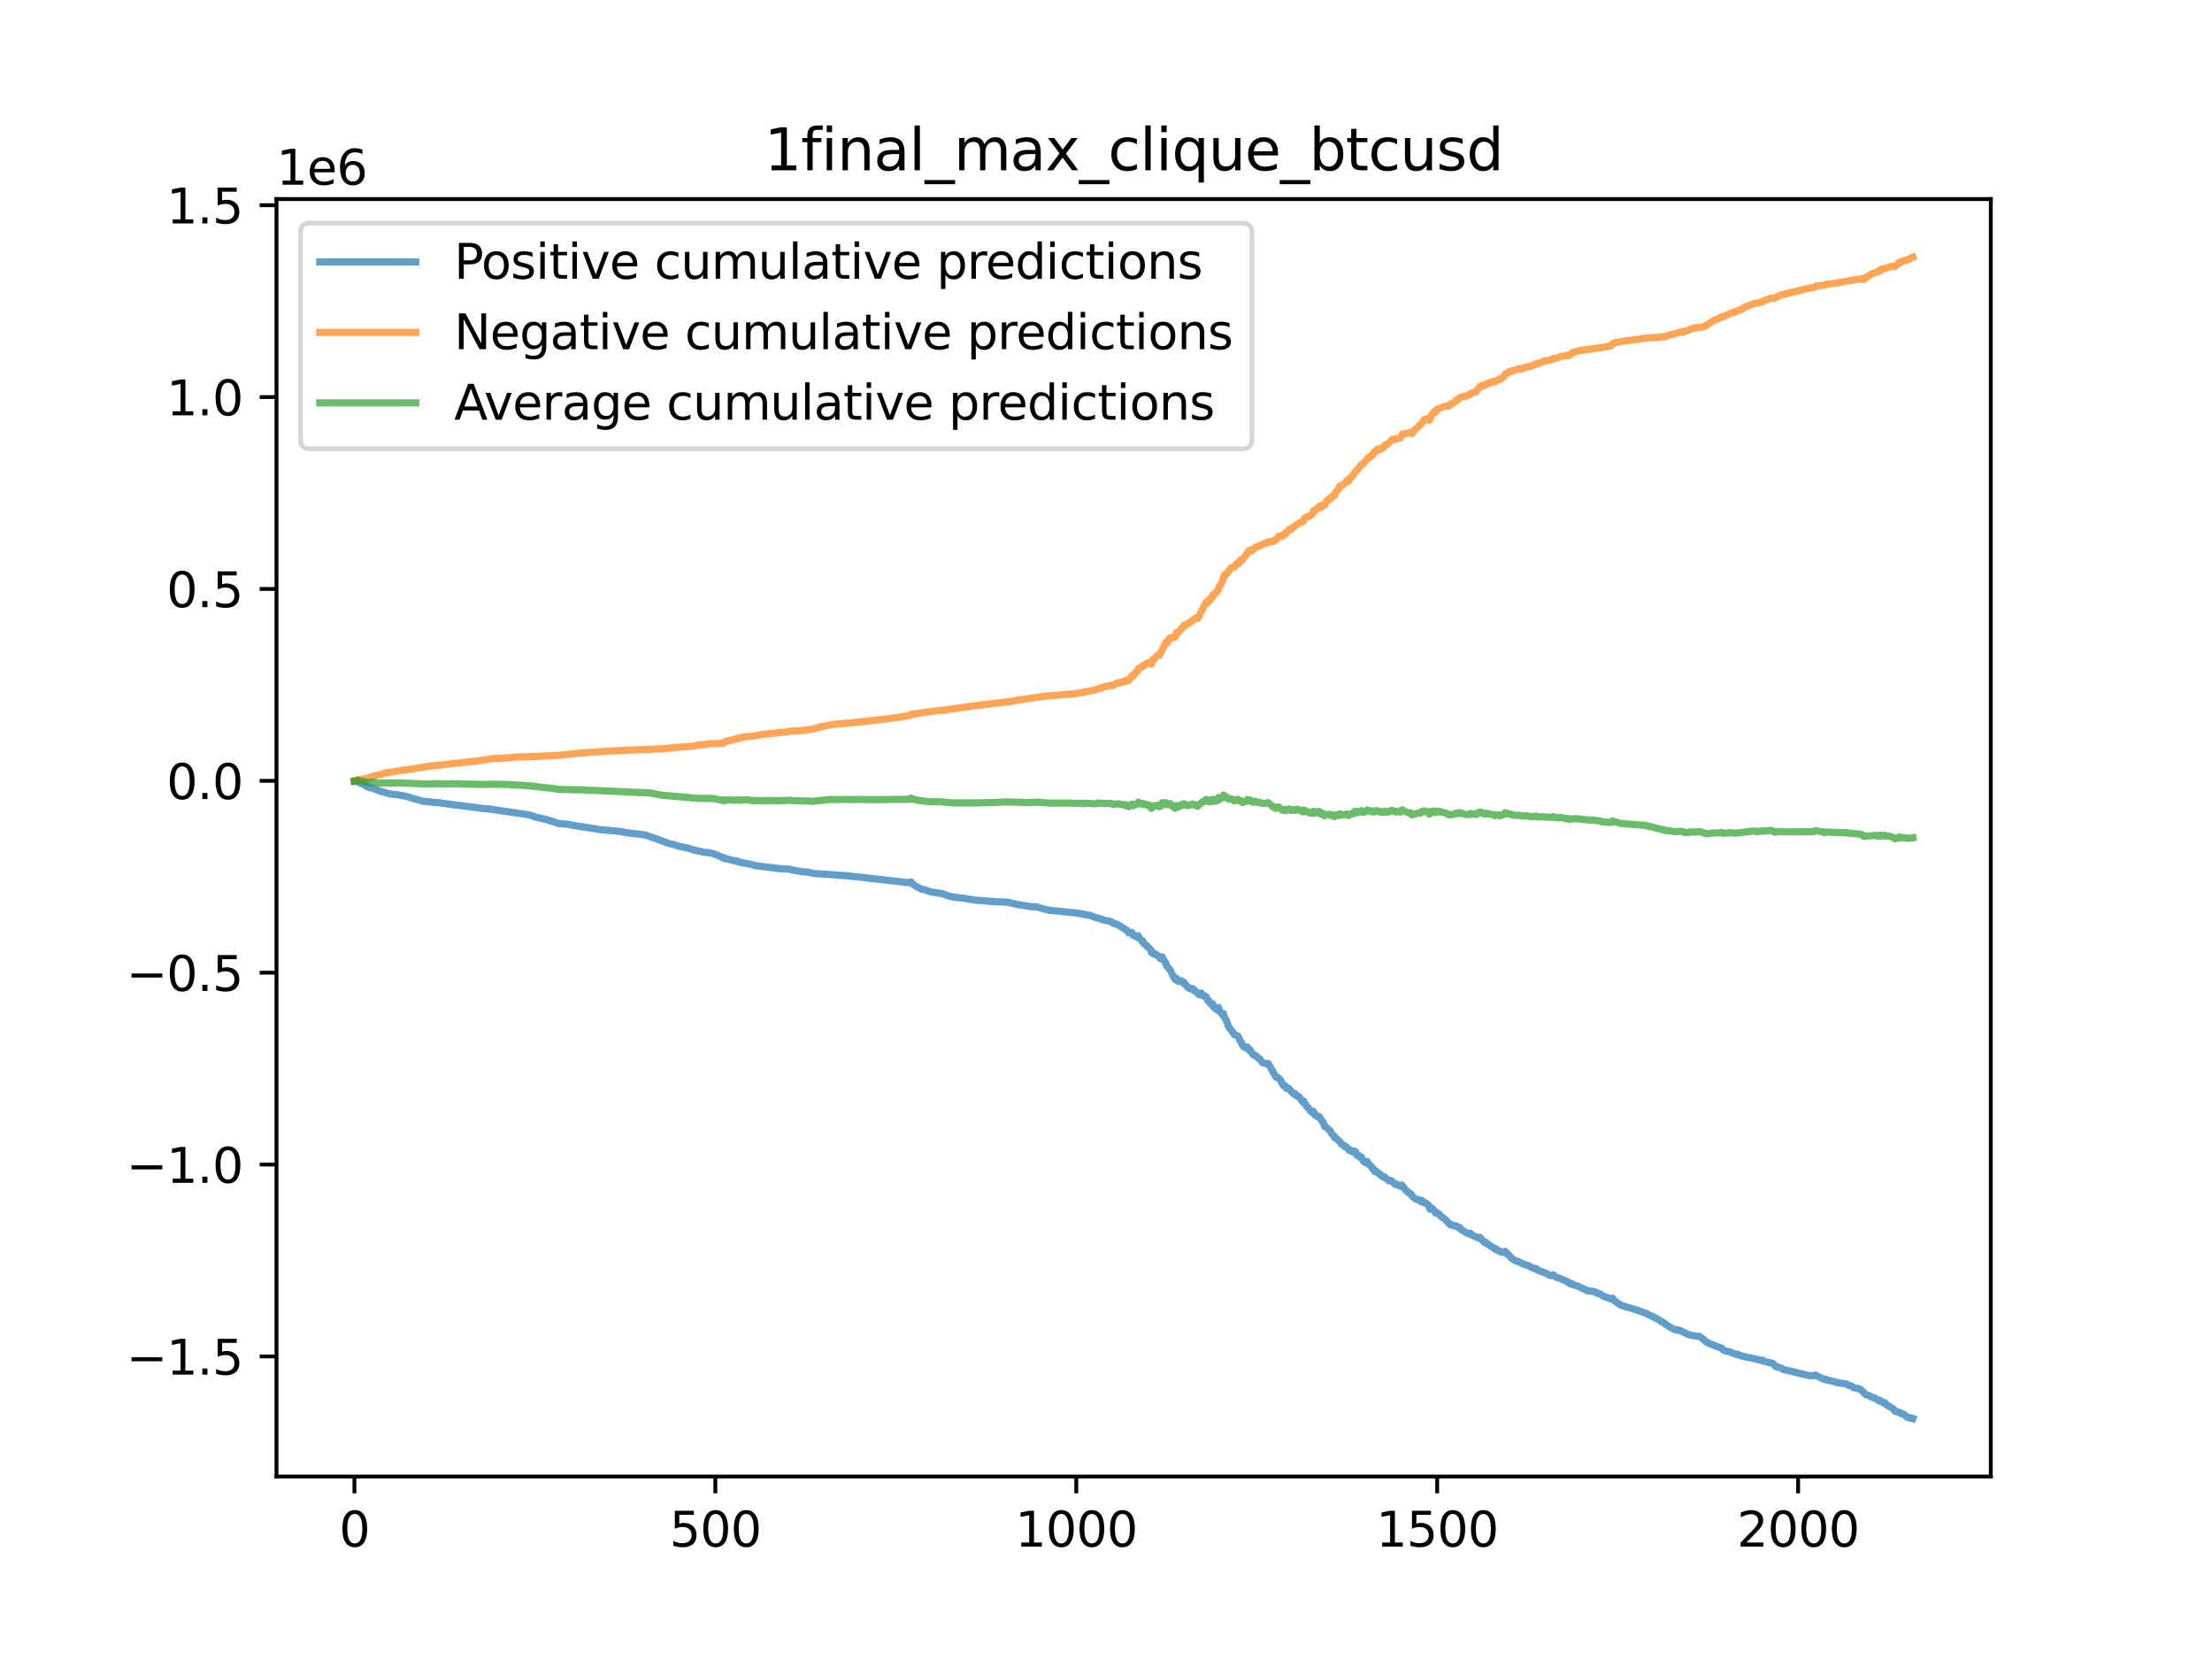 <?xml version="1.0" encoding="utf-8" standalone="no"?>
<!DOCTYPE svg PUBLIC "-//W3C//DTD SVG 1.1//EN"
  "http://www.w3.org/Graphics/SVG/1.1/DTD/svg11.dtd">
<svg xmlns:xlink="http://www.w3.org/1999/xlink" width="460.8pt" height="345.6pt" viewBox="0 0 460.8 345.6" xmlns="http://www.w3.org/2000/svg" version="1.1">
 <defs>
  <style type="text/css">*{stroke-linejoin: round; stroke-linecap: butt}</style>
 </defs>
 <g id="figure_1">
  <g id="patch_1">
   <path d="M 0 345.6 
L 460.8 345.6 
L 460.8 0 
L 0 0 
z
" style="fill: #ffffff"/>
  </g>
  <g id="axes_1">
   <g id="patch_2">
    <path d="M 57.6 307.584 
L 414.72 307.584 
L 414.72 41.472 
L 57.6 41.472 
z
" style="fill: #ffffff"/>
   </g>
   <g id="matplotlib.axis_1">
    <g id="xtick_1">
     <g id="line2d_1">
      <defs>
       <path id="mae0449a82b" d="M 0 0 
L 0 3.5 
" style="stroke: #000000; stroke-width: 0.8"/>
      </defs>
      <g>
       <use xlink:href="#mae0449a82b" x="73.833" y="307.584" style="stroke: #000000; stroke-width: 0.8"/>
      </g>
     </g>
     <g id="text_1">
      <!-- 0 -->
      <g transform="translate(70.651 322.182) scale(0.1 -0.1)">
       <defs>
        <path id="DejaVuSans-30" d="M 2034 4250 
Q 1547 4250 1301 3770 
Q 1056 3291 1056 2328 
Q 1056 1369 1301 889 
Q 1547 409 2034 409 
Q 2525 409 2770 889 
Q 3016 1369 3016 2328 
Q 3016 3291 2770 3770 
Q 2525 4250 2034 4250 
z
M 2034 4750 
Q 2819 4750 3233 4129 
Q 3647 3509 3647 2328 
Q 3647 1150 3233 529 
Q 2819 -91 2034 -91 
Q 1250 -91 836 529 
Q 422 1150 422 2328 
Q 422 3509 836 4129 
Q 1250 4750 2034 4750 
z
" transform="scale(0.016)"/>
       </defs>
       <use xlink:href="#DejaVuSans-30"/>
      </g>
     </g>
    </g>
    <g id="xtick_2">
     <g id="line2d_2">
      <g>
       <use xlink:href="#mae0449a82b" x="149.019" y="307.584" style="stroke: #000000; stroke-width: 0.8"/>
      </g>
     </g>
     <g id="text_2">
      <!-- 500 -->
      <g transform="translate(139.475 322.182) scale(0.1 -0.1)">
       <defs>
        <path id="DejaVuSans-35" d="M 691 4666 
L 3169 4666 
L 3169 4134 
L 1269 4134 
L 1269 2991 
Q 1406 3038 1543 3061 
Q 1681 3084 1819 3084 
Q 2600 3084 3056 2656 
Q 3513 2228 3513 1497 
Q 3513 744 3044 326 
Q 2575 -91 1722 -91 
Q 1428 -91 1123 -41 
Q 819 9 494 109 
L 494 744 
Q 775 591 1075 516 
Q 1375 441 1709 441 
Q 2250 441 2565 725 
Q 2881 1009 2881 1497 
Q 2881 1984 2565 2268 
Q 2250 2553 1709 2553 
Q 1456 2553 1204 2497 
Q 953 2441 691 2322 
L 691 4666 
z
" transform="scale(0.016)"/>
       </defs>
       <use xlink:href="#DejaVuSans-35"/>
       <use xlink:href="#DejaVuSans-30" x="63.623"/>
       <use xlink:href="#DejaVuSans-30" x="127.246"/>
      </g>
     </g>
    </g>
    <g id="xtick_3">
     <g id="line2d_3">
      <g>
       <use xlink:href="#mae0449a82b" x="224.205" y="307.584" style="stroke: #000000; stroke-width: 0.8"/>
      </g>
     </g>
     <g id="text_3">
      <!-- 1000 -->
      <g transform="translate(211.48 322.182) scale(0.1 -0.1)">
       <defs>
        <path id="DejaVuSans-31" d="M 794 531 
L 1825 531 
L 1825 4091 
L 703 3866 
L 703 4441 
L 1819 4666 
L 2450 4666 
L 2450 531 
L 3481 531 
L 3481 0 
L 794 0 
L 794 531 
z
" transform="scale(0.016)"/>
       </defs>
       <use xlink:href="#DejaVuSans-31"/>
       <use xlink:href="#DejaVuSans-30" x="63.623"/>
       <use xlink:href="#DejaVuSans-30" x="127.246"/>
       <use xlink:href="#DejaVuSans-30" x="190.869"/>
      </g>
     </g>
    </g>
    <g id="xtick_4">
     <g id="line2d_4">
      <g>
       <use xlink:href="#mae0449a82b" x="299.392" y="307.584" style="stroke: #000000; stroke-width: 0.8"/>
      </g>
     </g>
     <g id="text_4">
      <!-- 1500 -->
      <g transform="translate(286.667 322.182) scale(0.1 -0.1)">
       <use xlink:href="#DejaVuSans-31"/>
       <use xlink:href="#DejaVuSans-35" x="63.623"/>
       <use xlink:href="#DejaVuSans-30" x="127.246"/>
       <use xlink:href="#DejaVuSans-30" x="190.869"/>
      </g>
     </g>
    </g>
    <g id="xtick_5">
     <g id="line2d_5">
      <g>
       <use xlink:href="#mae0449a82b" x="374.578" y="307.584" style="stroke: #000000; stroke-width: 0.8"/>
      </g>
     </g>
     <g id="text_5">
      <!-- 2000 -->
      <g transform="translate(361.853 322.182) scale(0.1 -0.1)">
       <defs>
        <path id="DejaVuSans-32" d="M 1228 531 
L 3431 531 
L 3431 0 
L 469 0 
L 469 531 
Q 828 903 1448 1529 
Q 2069 2156 2228 2338 
Q 2531 2678 2651 2914 
Q 2772 3150 2772 3378 
Q 2772 3750 2511 3984 
Q 2250 4219 1831 4219 
Q 1534 4219 1204 4116 
Q 875 4013 500 3803 
L 500 4441 
Q 881 4594 1212 4672 
Q 1544 4750 1819 4750 
Q 2544 4750 2975 4387 
Q 3406 4025 3406 3419 
Q 3406 3131 3298 2873 
Q 3191 2616 2906 2266 
Q 2828 2175 2409 1742 
Q 1991 1309 1228 531 
z
" transform="scale(0.016)"/>
       </defs>
       <use xlink:href="#DejaVuSans-32"/>
       <use xlink:href="#DejaVuSans-30" x="63.623"/>
       <use xlink:href="#DejaVuSans-30" x="127.246"/>
       <use xlink:href="#DejaVuSans-30" x="190.869"/>
      </g>
     </g>
    </g>
   </g>
   <g id="matplotlib.axis_2">
    <g id="ytick_1">
     <g id="line2d_6">
      <defs>
       <path id="ma686177911" d="M 0 0 
L -3.5 0 
" style="stroke: #000000; stroke-width: 0.8"/>
      </defs>
      <g>
       <use xlink:href="#ma686177911" x="57.6" y="282.564" style="stroke: #000000; stroke-width: 0.8"/>
      </g>
     </g>
     <g id="text_6">
      <!-- −1.5 -->
      <g transform="translate(26.317 286.364) scale(0.1 -0.1)">
       <defs>
        <path id="DejaVuSans-2212" d="M 678 2272 
L 4684 2272 
L 4684 1741 
L 678 1741 
L 678 2272 
z
" transform="scale(0.016)"/>
        <path id="DejaVuSans-2e" d="M 684 794 
L 1344 794 
L 1344 0 
L 684 0 
L 684 794 
z
" transform="scale(0.016)"/>
       </defs>
       <use xlink:href="#DejaVuSans-2212"/>
       <use xlink:href="#DejaVuSans-31" x="83.789"/>
       <use xlink:href="#DejaVuSans-2e" x="147.412"/>
       <use xlink:href="#DejaVuSans-35" x="179.199"/>
      </g>
     </g>
    </g>
    <g id="ytick_2">
     <g id="line2d_7">
      <g>
       <use xlink:href="#ma686177911" x="57.6" y="242.595" style="stroke: #000000; stroke-width: 0.8"/>
      </g>
     </g>
     <g id="text_7">
      <!-- −1.0 -->
      <g transform="translate(26.317 246.394) scale(0.1 -0.1)">
       <use xlink:href="#DejaVuSans-2212"/>
       <use xlink:href="#DejaVuSans-31" x="83.789"/>
       <use xlink:href="#DejaVuSans-2e" x="147.412"/>
       <use xlink:href="#DejaVuSans-30" x="179.199"/>
      </g>
     </g>
    </g>
    <g id="ytick_3">
     <g id="line2d_8">
      <g>
       <use xlink:href="#ma686177911" x="57.6" y="202.626" style="stroke: #000000; stroke-width: 0.8"/>
      </g>
     </g>
     <g id="text_8">
      <!-- −0.5 -->
      <g transform="translate(26.317 206.425) scale(0.1 -0.1)">
       <use xlink:href="#DejaVuSans-2212"/>
       <use xlink:href="#DejaVuSans-30" x="83.789"/>
       <use xlink:href="#DejaVuSans-2e" x="147.412"/>
       <use xlink:href="#DejaVuSans-35" x="179.199"/>
      </g>
     </g>
    </g>
    <g id="ytick_4">
     <g id="line2d_9">
      <g>
       <use xlink:href="#ma686177911" x="57.6" y="162.657" style="stroke: #000000; stroke-width: 0.8"/>
      </g>
     </g>
     <g id="text_9">
      <!-- 0.0 -->
      <g transform="translate(34.697 166.456) scale(0.1 -0.1)">
       <use xlink:href="#DejaVuSans-30"/>
       <use xlink:href="#DejaVuSans-2e" x="63.623"/>
       <use xlink:href="#DejaVuSans-30" x="95.41"/>
      </g>
     </g>
    </g>
    <g id="ytick_5">
     <g id="line2d_10">
      <g>
       <use xlink:href="#ma686177911" x="57.6" y="122.688" style="stroke: #000000; stroke-width: 0.8"/>
      </g>
     </g>
     <g id="text_10">
      <!-- 0.5 -->
      <g transform="translate(34.697 126.487) scale(0.1 -0.1)">
       <use xlink:href="#DejaVuSans-30"/>
       <use xlink:href="#DejaVuSans-2e" x="63.623"/>
       <use xlink:href="#DejaVuSans-35" x="95.41"/>
      </g>
     </g>
    </g>
    <g id="ytick_6">
     <g id="line2d_11">
      <g>
       <use xlink:href="#ma686177911" x="57.6" y="82.718" style="stroke: #000000; stroke-width: 0.8"/>
      </g>
     </g>
     <g id="text_11">
      <!-- 1.0 -->
      <g transform="translate(34.697 86.518) scale(0.1 -0.1)">
       <use xlink:href="#DejaVuSans-31"/>
       <use xlink:href="#DejaVuSans-2e" x="63.623"/>
       <use xlink:href="#DejaVuSans-30" x="95.41"/>
      </g>
     </g>
    </g>
    <g id="ytick_7">
     <g id="line2d_12">
      <g>
       <use xlink:href="#ma686177911" x="57.6" y="42.749" style="stroke: #000000; stroke-width: 0.8"/>
      </g>
     </g>
     <g id="text_12">
      <!-- 1.5 -->
      <g transform="translate(34.697 46.548) scale(0.1 -0.1)">
       <use xlink:href="#DejaVuSans-31"/>
       <use xlink:href="#DejaVuSans-2e" x="63.623"/>
       <use xlink:href="#DejaVuSans-35" x="95.41"/>
      </g>
     </g>
    </g>
    <g id="text_13">
     <!-- 1e6 -->
     <g transform="translate(57.6 38.472) scale(0.1 -0.1)">
      <defs>
       <path id="DejaVuSans-65" d="M 3597 1894 
L 3597 1613 
L 953 1613 
Q 991 1019 1311 708 
Q 1631 397 2203 397 
Q 2534 397 2845 478 
Q 3156 559 3463 722 
L 3463 178 
Q 3153 47 2828 -22 
Q 2503 -91 2169 -91 
Q 1331 -91 842 396 
Q 353 884 353 1716 
Q 353 2575 817 3079 
Q 1281 3584 2069 3584 
Q 2775 3584 3186 3129 
Q 3597 2675 3597 1894 
z
M 3022 2063 
Q 3016 2534 2758 2815 
Q 2500 3097 2075 3097 
Q 1594 3097 1305 2825 
Q 1016 2553 972 2059 
L 3022 2063 
z
" transform="scale(0.016)"/>
       <path id="DejaVuSans-36" d="M 2113 2584 
Q 1688 2584 1439 2293 
Q 1191 2003 1191 1497 
Q 1191 994 1439 701 
Q 1688 409 2113 409 
Q 2538 409 2786 701 
Q 3034 994 3034 1497 
Q 3034 2003 2786 2293 
Q 2538 2584 2113 2584 
z
M 3366 4563 
L 3366 3988 
Q 3128 4100 2886 4159 
Q 2644 4219 2406 4219 
Q 1781 4219 1451 3797 
Q 1122 3375 1075 2522 
Q 1259 2794 1537 2939 
Q 1816 3084 2150 3084 
Q 2853 3084 3261 2657 
Q 3669 2231 3669 1497 
Q 3669 778 3244 343 
Q 2819 -91 2113 -91 
Q 1303 -91 875 529 
Q 447 1150 447 2328 
Q 447 3434 972 4092 
Q 1497 4750 2381 4750 
Q 2619 4750 2861 4703 
Q 3103 4656 3366 4563 
z
" transform="scale(0.016)"/>
      </defs>
      <use xlink:href="#DejaVuSans-31"/>
      <use xlink:href="#DejaVuSans-65" x="63.623"/>
      <use xlink:href="#DejaVuSans-36" x="125.146"/>
     </g>
    </g>
   </g>
   <g id="line2d_13">
    <path d="M 73.833 162.761 
L 74.133 162.777 
L 74.284 162.86 
L 74.585 162.782 
L 75.036 163.144 
L 75.637 163.356 
L 75.938 163.473 
L 76.389 163.849 
L 76.69 163.964 
L 76.991 164.083 
L 77.592 164.182 
L 78.043 164.37 
L 79.397 164.881 
L 79.547 164.882 
L 79.848 165.003 
L 81.051 165.338 
L 81.802 165.476 
L 82.554 165.499 
L 83.457 165.686 
L 84.359 165.83 
L 84.66 165.915 
L 87.968 166.875 
L 88.419 166.935 
L 90.223 167.135 
L 91.426 167.214 
L 92.178 167.35 
L 99.847 168.304 
L 100.148 168.397 
L 101.652 168.501 
L 102.855 168.674 
L 110.223 169.749 
L 111.426 170.171 
L 113.982 170.774 
L 114.734 171.036 
L 115.185 171.128 
L 116.238 171.533 
L 118.493 171.737 
L 119.696 172.005 
L 123.606 172.594 
L 125.11 172.836 
L 127.215 173.008 
L 129.32 173.222 
L 130.373 173.438 
L 131.275 173.564 
L 132.177 173.684 
L 132.779 173.726 
L 134.433 173.933 
L 135.185 174.206 
L 136.237 174.581 
L 136.538 174.658 
L 139.245 175.687 
L 140.297 175.919 
L 141.35 176.266 
L 143.455 176.715 
L 144.658 177.108 
L 147.064 177.61 
L 147.365 177.575 
L 147.966 177.705 
L 148.568 177.814 
L 149.019 177.992 
L 149.621 178.226 
L 149.921 178.344 
L 150.673 178.771 
L 150.824 178.651 
L 150.974 178.895 
L 151.425 178.901 
L 152.027 179.078 
L 152.778 179.277 
L 152.929 179.247 
L 153.229 179.362 
L 153.38 179.305 
L 153.53 179.447 
L 153.681 179.396 
L 154.132 179.647 
L 154.733 179.719 
L 156.538 180.089 
L 156.838 180.184 
L 157.29 180.321 
L 157.59 180.343 
L 158.342 180.45 
L 162.553 180.967 
L 164.507 181.062 
L 165.109 181.245 
L 167.214 181.605 
L 168.116 181.656 
L 169.77 181.989 
L 172.628 182.154 
L 173.68 182.235 
L 174.282 182.313 
L 176.838 182.449 
L 177.139 182.538 
L 179.695 182.771 
L 180.447 182.887 
L 181.951 183.043 
L 189.018 183.857 
L 189.319 183.859 
L 189.62 183.925 
L 189.77 183.709 
L 190.071 184.057 
L 190.823 184.655 
L 191.424 184.944 
L 192.026 185.255 
L 192.627 185.338 
L 193.229 185.589 
L 194.131 185.838 
L 195.334 186.016 
L 196.386 186.179 
L 197.589 186.652 
L 198.041 186.715 
L 198.341 186.845 
L 198.943 186.897 
L 199.394 186.973 
L 200.146 187.072 
L 200.747 187.108 
L 201.649 187.284 
L 202.251 187.386 
L 203.304 187.527 
L 203.604 187.55 
L 207.514 187.847 
L 209.619 187.933 
L 210.221 188.002 
L 210.521 188.116 
L 211.724 188.346 
L 212.025 188.451 
L 215.183 188.925 
L 216.085 188.937 
L 216.386 189.061 
L 217.138 189.26 
L 218.491 189.612 
L 224.055 190.18 
L 224.807 190.302 
L 225.408 190.381 
L 225.709 190.515 
L 225.859 190.458 
L 226.16 190.559 
L 227.062 190.685 
L 228.115 191.115 
L 229.017 191.337 
L 230.22 191.733 
L 230.671 191.814 
L 230.972 191.846 
L 231.423 192.01 
L 231.574 192.056 
L 232.025 192.417 
L 232.325 192.475 
L 232.476 192.452 
L 232.777 192.584 
L 234.731 193.778 
L 235.183 194.361 
L 235.784 194.237 
L 236.085 194.863 
L 236.235 194.749 
L 236.686 195.133 
L 236.987 195.214 
L 237.137 194.929 
L 237.288 195.48 
L 237.438 195.507 
L 237.889 196.067 
L 238.04 196.004 
L 238.34 196.605 
L 238.942 197.042 
L 239.092 197.324 
L 239.393 197.506 
L 239.694 197.807 
L 239.844 198.419 
L 239.995 198.458 
L 240.145 198.347 
L 240.295 198.711 
L 240.596 198.699 
L 240.746 198.86 
L 240.897 198.816 
L 241.799 199.749 
L 242.1 199.333 
L 242.4 199.974 
L 242.852 200.586 
L 243.002 201.193 
L 243.152 201.293 
L 243.453 201.659 
L 243.904 202.305 
L 244.506 203.602 
L 244.656 203.696 
L 244.806 204.046 
L 245.107 203.805 
L 245.408 204.413 
L 245.558 204.344 
L 245.859 204.482 
L 246.009 204.499 
L 246.16 204.322 
L 246.31 204.578 
L 246.461 204.533 
L 246.611 204.604 
L 246.761 205 
L 247.062 205.181 
L 247.363 205.615 
L 247.664 205.829 
L 247.814 205.912 
L 247.964 205.816 
L 248.265 206.1 
L 248.566 205.988 
L 248.716 206.341 
L 248.866 206.33 
L 249.769 207.175 
L 249.919 207.043 
L 250.069 207.111 
L 250.22 206.859 
L 250.521 207.435 
L 250.821 207.376 
L 251.272 207.64 
L 251.573 208.412 
L 251.874 208.526 
L 252.175 209.106 
L 252.475 209.292 
L 252.626 209.1 
L 252.776 209.736 
L 253.077 209.979 
L 253.378 210.303 
L 253.528 210.159 
L 253.678 210.416 
L 253.829 209.873 
L 254.13 210.815 
L 254.28 210.861 
L 254.731 211.462 
L 254.881 211.132 
L 255.032 211.906 
L 255.333 212.361 
L 255.483 212.581 
L 255.934 213.883 
L 256.987 215.263 
L 257.137 215.568 
L 257.287 215.508 
L 257.889 215.838 
L 258.34 216.842 
L 258.49 216.964 
L 258.941 217.935 
L 259.242 218.173 
L 259.393 218.086 
L 259.693 218.357 
L 259.844 218.098 
L 260.144 218.711 
L 260.295 218.839 
L 260.445 218.745 
L 261.047 219.756 
L 261.498 219.842 
L 262.25 220.547 
L 262.4 220.545 
L 262.701 220.981 
L 263.002 221.362 
L 263.904 221.613 
L 264.204 221.553 
L 265.859 224.422 
L 266.009 224.339 
L 266.46 224.657 
L 266.761 225.042 
L 267.062 225.658 
L 267.362 226.148 
L 267.513 226.211 
L 267.663 226.149 
L 267.964 226.714 
L 268.265 226.712 
L 268.415 226.691 
L 268.716 227.051 
L 269.167 227.563 
L 269.317 227.734 
L 269.468 227.706 
L 269.618 227.953 
L 269.768 227.816 
L 270.069 228.288 
L 270.52 228.383 
L 271.422 229.581 
L 271.573 229.335 
L 271.874 230.028 
L 272.024 230.074 
L 272.325 230.648 
L 272.475 230.683 
L 273.076 231.516 
L 273.377 231.736 
L 273.528 231.464 
L 273.678 231.645 
L 273.979 232.342 
L 274.129 232.317 
L 274.43 232.598 
L 274.731 232.547 
L 274.881 232.685 
L 275.332 233.471 
L 275.482 233.542 
L 275.783 234.127 
L 275.934 234.65 
L 276.084 234.654 
L 277.137 235.614 
L 277.437 236.184 
L 277.888 236.645 
L 278.039 237.04 
L 278.189 236.957 
L 278.941 237.717 
L 279.091 237.781 
L 279.392 238.327 
L 279.843 238.518 
L 280.144 238.892 
L 280.294 238.791 
L 280.745 239.174 
L 281.046 239.642 
L 281.197 239.531 
L 281.648 239.839 
L 281.798 239.984 
L 282.099 239.742 
L 282.249 240.03 
L 282.4 239.968 
L 282.7 240.695 
L 282.851 240.76 
L 283.001 240.642 
L 283.302 241.004 
L 283.452 241.186 
L 283.603 241.041 
L 284.054 241.955 
L 284.505 242.218 
L 284.806 241.926 
L 285.106 242.557 
L 285.708 242.987 
L 286.009 243.615 
L 286.159 243.534 
L 286.46 244.114 
L 286.76 244.029 
L 287.362 244.602 
L 287.512 244.587 
L 287.813 244.977 
L 288.264 245.274 
L 288.414 245.143 
L 289.317 245.984 
L 289.467 246.01 
L 289.617 245.882 
L 289.768 246.035 
L 289.918 246.016 
L 290.67 246.735 
L 290.82 246.629 
L 291.272 246.926 
L 291.572 247.027 
L 291.723 247.133 
L 291.873 247.098 
L 292.023 246.846 
L 292.926 248.008 
L 293.678 248.662 
L 293.828 248.624 
L 293.978 248.783 
L 294.279 249.294 
L 294.881 249.772 
L 295.482 249.905 
L 295.933 250.255 
L 296.084 250.03 
L 296.384 250.427 
L 296.685 250.421 
L 296.835 250.64 
L 296.986 250.61 
L 297.587 251.103 
L 297.888 251.868 
L 298.038 251.929 
L 298.339 251.699 
L 298.489 251.984 
L 298.64 252.028 
L 298.941 252.382 
L 299.091 252.731 
L 299.241 252.547 
L 299.542 252.835 
L 299.692 252.833 
L 300.144 253.378 
L 300.444 253.557 
L 300.745 253.805 
L 301.046 254.014 
L 302.098 255.136 
L 302.249 255.187 
L 302.399 255.098 
L 302.7 255.323 
L 303.151 255.437 
L 303.301 255.334 
L 303.602 255.585 
L 303.903 255.799 
L 304.053 255.691 
L 304.354 256.12 
L 304.655 256.303 
L 305.557 256.867 
L 306.008 256.965 
L 306.158 257.082 
L 306.309 256.91 
L 306.61 257.278 
L 308.113 257.932 
L 308.264 257.747 
L 308.414 258.106 
L 308.564 258.06 
L 309.166 258.784 
L 309.316 258.706 
L 309.467 258.866 
L 309.617 258.843 
L 309.767 259.106 
L 310.068 259.242 
L 310.369 259.455 
L 310.82 259.763 
L 311.121 259.868 
L 311.572 260.297 
L 311.722 260.227 
L 311.873 260.44 
L 312.173 260.503 
L 312.775 260.873 
L 313.076 260.899 
L 313.376 260.866 
L 313.527 260.652 
L 313.827 261.183 
L 313.978 261.119 
L 315.03 262.237 
L 315.632 262.625 
L 316.534 262.889 
L 317.136 263.261 
L 318.339 263.636 
L 319.391 264.193 
L 319.993 264.254 
L 320.293 264.583 
L 320.895 264.817 
L 321.196 264.943 
L 321.496 265.02 
L 322.399 265.397 
L 323 265.726 
L 323.451 265.731 
L 323.602 265.571 
L 323.902 265.892 
L 324.354 266.087 
L 324.504 266.218 
L 324.654 266.182 
L 325.256 266.438 
L 326.609 267.025 
L 326.91 267.346 
L 327.211 267.502 
L 327.361 267.373 
L 327.662 267.577 
L 328.113 267.77 
L 328.414 267.808 
L 328.714 267.942 
L 330.068 268.566 
L 330.368 268.675 
L 330.669 268.913 
L 331.872 268.997 
L 332.173 269.115 
L 332.323 269.143 
L 332.624 269.393 
L 333.075 269.427 
L 333.977 270.005 
L 335.632 270.614 
L 335.932 270.429 
L 336.233 270.922 
L 336.985 271.44 
L 337.436 271.761 
L 338.188 272.066 
L 338.789 272.255 
L 340.744 272.822 
L 341.646 273.147 
L 343 273.636 
L 345.406 274.836 
L 346.158 275.341 
L 346.609 275.527 
L 346.909 275.839 
L 347.962 276.506 
L 348.263 276.667 
L 348.864 276.971 
L 349.466 277.035 
L 349.616 277.136 
L 349.767 277.072 
L 351.872 278.077 
L 352.172 278.099 
L 352.774 278.257 
L 354.127 278.429 
L 354.578 278.83 
L 354.879 279.035 
L 355.03 279.118 
L 355.33 279.48 
L 355.781 279.723 
L 355.932 279.747 
L 356.233 279.922 
L 358.338 280.761 
L 358.639 280.809 
L 358.939 281.191 
L 359.541 281.46 
L 360.443 281.62 
L 360.744 281.801 
L 361.796 282.19 
L 361.947 282.102 
L 362.247 282.293 
L 362.548 282.381 
L 362.849 282.506 
L 363.15 282.547 
L 364.353 282.841 
L 364.653 282.872 
L 367.059 283.424 
L 367.21 283.342 
L 367.36 283.569 
L 367.661 283.629 
L 369.315 284.032 
L 369.916 284.683 
L 370.217 284.772 
L 370.518 284.814 
L 371.27 285.122 
L 371.571 285.343 
L 372.473 285.498 
L 376.834 286.569 
L 377.585 286.576 
L 378.037 286.57 
L 378.187 286.444 
L 378.788 286.789 
L 380.142 287.38 
L 380.292 287.305 
L 380.743 287.515 
L 381.194 287.616 
L 381.646 287.707 
L 382.097 287.799 
L 382.698 288.027 
L 384.803 288.333 
L 385.104 288.609 
L 385.706 288.736 
L 386.157 289.099 
L 387.059 289.231 
L 387.51 289.453 
L 387.66 289.492 
L 388.713 290.547 
L 389.164 290.64 
L 390.066 291.142 
L 390.518 291.216 
L 391.269 291.736 
L 391.57 291.669 
L 391.721 291.933 
L 391.871 291.877 
L 392.322 292.234 
L 392.623 292.198 
L 392.923 292.585 
L 393.224 292.772 
L 394.427 293.505 
L 394.728 293.984 
L 395.781 294.251 
L 396.081 294.494 
L 396.532 294.576 
L 396.984 294.966 
L 397.435 295.284 
L 397.585 295.247 
L 397.735 295.352 
L 397.886 295.304 
L 398.036 295.465 
L 398.337 295.43 
L 398.487 295.488 
L 398.487 295.488 
" clip-path="url(#pfff5fd1cf6)" style="fill: none; stroke: #1f77b4; stroke-opacity: 0.7; stroke-width: 1.5; stroke-linecap: square"/>
   </g>
   <g id="line2d_14">
    <path d="M 73.833 162.681 
L 74.133 162.544 
L 74.284 162.572 
L 74.585 162.353 
L 74.735 162.426 
L 75.036 162.377 
L 76.389 162.211 
L 76.69 162.085 
L 76.991 161.954 
L 77.291 161.822 
L 77.742 161.723 
L 79.397 161.32 
L 79.848 161.175 
L 80.148 161.058 
L 80.75 160.917 
L 81.502 160.856 
L 83.005 160.597 
L 83.306 160.53 
L 84.359 160.381 
L 84.509 160.444 
L 84.96 160.328 
L 85.562 160.217 
L 85.863 160.205 
L 87.517 159.911 
L 87.968 159.893 
L 89.171 159.648 
L 98.644 158.596 
L 99.095 158.593 
L 101.652 158.165 
L 102.554 158.025 
L 105.11 157.911 
L 106.313 157.855 
L 106.915 157.732 
L 111.727 157.571 
L 112.328 157.54 
L 112.779 157.522 
L 116.087 157.365 
L 118.343 157.142 
L 118.945 157.073 
L 119.245 157.071 
L 120.148 156.949 
L 120.899 156.885 
L 126.463 156.473 
L 138.794 155.945 
L 140.297 155.731 
L 144.508 155.44 
L 144.809 155.344 
L 144.959 155.375 
L 145.41 155.195 
L 146.463 155.121 
L 146.914 155.067 
L 147.215 155.015 
L 147.666 154.945 
L 148.568 154.896 
L 150.673 154.858 
L 150.824 154.614 
L 150.974 154.682 
L 151.425 154.364 
L 152.778 154.119 
L 153.38 153.865 
L 153.53 153.91 
L 153.831 153.734 
L 153.981 153.794 
L 154.432 153.629 
L 155.184 153.501 
L 155.635 153.449 
L 157.29 153.297 
L 157.741 153.193 
L 158.342 153.056 
L 160.598 152.78 
L 161.35 152.736 
L 162.252 152.605 
L 163.004 152.563 
L 164.056 152.452 
L 164.357 152.346 
L 164.959 152.29 
L 166.462 152.237 
L 167.665 152.101 
L 169.47 151.856 
L 170.222 151.613 
L 171.425 151.318 
L 173.68 150.87 
L 174.282 150.833 
L 176.838 150.626 
L 177.139 150.61 
L 180.297 150.252 
L 180.748 150.224 
L 187.364 149.426 
L 187.966 149.294 
L 189.62 149.037 
L 189.77 148.787 
L 190.071 148.74 
L 190.823 148.738 
L 191.274 148.569 
L 191.575 148.583 
L 192.627 148.402 
L 193.98 148.248 
L 194.582 148.143 
L 196.838 147.915 
L 196.988 147.979 
L 197.439 147.833 
L 198.041 147.725 
L 198.341 147.695 
L 199.093 147.562 
L 199.995 147.454 
L 201.8 147.201 
L 201.95 147.232 
L 202.251 147.097 
L 203.304 147.015 
L 203.905 146.923 
L 210.07 146.171 
L 210.672 146.129 
L 211.574 145.92 
L 212.025 145.845 
L 213.078 145.675 
L 214.431 145.517 
L 217.439 145.048 
L 221.348 144.722 
L 224.205 144.493 
L 224.656 144.361 
L 225.709 144.264 
L 225.859 144.148 
L 226.16 144.117 
L 228.115 143.743 
L 229.168 143.332 
L 229.318 143.405 
L 229.619 143.188 
L 230.521 142.959 
L 231.574 142.736 
L 231.724 142.854 
L 232.175 142.672 
L 232.476 142.388 
L 232.626 142.406 
L 232.927 142.208 
L 233.228 142.31 
L 233.528 142.112 
L 234.13 141.948 
L 234.28 142.057 
L 234.581 141.688 
L 234.882 141.845 
L 235.183 141.722 
L 235.784 140.775 
L 235.934 140.962 
L 236.085 140.84 
L 236.386 140.312 
L 236.987 139.757 
L 237.137 139.258 
L 237.288 139.373 
L 237.438 139.124 
L 237.889 138.953 
L 238.04 138.686 
L 238.19 138.783 
L 238.792 138.235 
L 239.092 138.254 
L 239.243 138.053 
L 239.543 138.052 
L 239.694 137.93 
L 239.844 138.376 
L 240.145 137.388 
L 240.295 137.466 
L 240.596 137.06 
L 241.348 136.38 
L 241.498 136.548 
L 242.852 133.845 
L 243.002 134.045 
L 243.152 133.585 
L 243.303 133.628 
L 243.754 132.866 
L 243.904 132.92 
L 244.055 132.82 
L 244.205 132.892 
L 244.656 132.562 
L 244.806 132.726 
L 245.107 131.753 
L 245.258 131.717 
L 245.408 131.81 
L 245.709 131.476 
L 246.009 131.176 
L 246.16 130.84 
L 246.31 130.817 
L 246.611 130.256 
L 246.761 130.451 
L 247.062 130.071 
L 247.363 130.052 
L 248.866 128.888 
L 249.017 128.924 
L 249.318 128.656 
L 249.468 128.851 
L 249.919 128.127 
L 250.22 127.37 
L 251.122 125.723 
L 251.272 125.453 
L 251.423 125.698 
L 251.874 124.863 
L 252.024 125.108 
L 252.325 124.512 
L 252.475 124.475 
L 252.626 123.906 
L 252.776 124.16 
L 252.927 123.751 
L 253.227 123.619 
L 253.378 123.458 
L 253.528 123.095 
L 253.678 123.08 
L 253.979 122.161 
L 254.13 122.129 
L 254.731 120.838 
L 254.881 120.118 
L 255.032 120.248 
L 255.182 119.668 
L 255.333 119.674 
L 255.483 119.435 
L 255.633 119.458 
L 255.934 119.045 
L 256.385 118.348 
L 256.535 118.248 
L 256.686 118.295 
L 256.987 118.073 
L 257.137 118.133 
L 257.438 117.614 
L 257.588 117.593 
L 257.889 117.207 
L 258.039 117.358 
L 258.34 116.919 
L 258.49 116.596 
L 258.641 116.807 
L 259.693 115.48 
L 259.994 114.89 
L 260.295 114.899 
L 260.445 114.571 
L 260.596 114.555 
L 260.746 114.708 
L 260.896 114.494 
L 261.047 114.518 
L 261.498 113.992 
L 261.799 114.016 
L 261.949 113.837 
L 262.25 113.811 
L 262.4 113.639 
L 262.55 113.662 
L 263.453 113.213 
L 263.753 113.095 
L 263.904 113.108 
L 264.204 112.875 
L 264.355 113.02 
L 264.505 112.852 
L 265.257 112.782 
L 265.558 112.502 
L 265.708 112.572 
L 266.31 111.711 
L 266.61 111.741 
L 266.911 111.771 
L 267.062 111.564 
L 267.212 111.691 
L 267.663 111.07 
L 267.813 111.258 
L 268.114 110.823 
L 268.565 110.243 
L 268.866 110.358 
L 269.167 109.965 
L 270.821 108.837 
L 271.422 108.699 
L 271.723 107.977 
L 271.874 107.936 
L 272.174 107.66 
L 272.325 107.703 
L 272.475 107.546 
L 272.625 107.596 
L 273.377 107.109 
L 273.678 106.367 
L 273.828 106.528 
L 273.979 106.403 
L 274.279 106.004 
L 274.43 105.933 
L 274.881 105.434 
L 275.182 105.738 
L 275.482 105.242 
L 275.783 105.12 
L 275.934 105.236 
L 276.234 104.567 
L 276.535 104.194 
L 276.685 104.255 
L 276.986 103.798 
L 277.137 103.683 
L 277.287 103.845 
L 277.588 103.358 
L 277.738 103.198 
L 278.039 103.192 
L 278.34 102.384 
L 278.791 101.987 
L 279.091 101.271 
L 279.392 101.253 
L 279.843 100.859 
L 279.994 100.805 
L 280.595 100.121 
L 280.745 100.08 
L 280.896 100.275 
L 281.197 99.584 
L 281.347 99.536 
L 281.648 99.234 
L 281.798 99.141 
L 282.55 97.944 
L 282.7 97.976 
L 283.753 96.616 
L 283.903 96.71 
L 284.655 95.879 
L 284.956 95.359 
L 285.106 95.442 
L 285.407 95.286 
L 285.708 94.817 
L 285.858 94.832 
L 286.009 94.721 
L 286.309 94.132 
L 286.46 94.157 
L 286.76 93.717 
L 287.061 93.538 
L 287.212 93.532 
L 287.362 93.664 
L 287.512 93.475 
L 287.663 93.577 
L 287.963 93.289 
L 288.114 93.271 
L 288.264 93.135 
L 288.565 92.69 
L 289.016 92.575 
L 289.768 91.843 
L 290.069 91.502 
L 290.67 91.563 
L 290.82 91.358 
L 291.121 91.37 
L 291.723 91.215 
L 291.873 91.027 
L 292.174 90.39 
L 292.324 90.438 
L 292.926 90.255 
L 293.678 90.164 
L 293.978 89.977 
L 294.129 90.309 
L 294.429 89.863 
L 294.73 89.556 
L 295.632 88.683 
L 295.783 88.653 
L 296.685 87.438 
L 296.835 87.482 
L 296.986 87.306 
L 297.286 87.368 
L 297.587 87.123 
L 297.738 87.553 
L 298.339 86.264 
L 298.489 86.262 
L 298.79 85.72 
L 298.941 85.626 
L 299.091 85.832 
L 299.241 85.369 
L 300.444 84.83 
L 301.647 84.5 
L 301.798 84.619 
L 302.399 84.04 
L 302.55 84.071 
L 303.151 83.701 
L 303.301 83.417 
L 303.602 83.271 
L 303.903 83.143 
L 304.053 82.861 
L 304.805 82.603 
L 304.955 82.527 
L 305.256 82.587 
L 306.008 82.21 
L 306.158 82.248 
L 306.309 81.981 
L 306.61 81.961 
L 306.91 81.717 
L 307.211 81.657 
L 307.361 81.562 
L 307.512 81.643 
L 307.813 81.113 
L 308.113 80.852 
L 308.264 80.517 
L 308.414 80.564 
L 308.715 80.284 
L 309.166 80.371 
L 309.316 80.159 
L 309.467 80.162 
L 309.617 79.981 
L 309.767 80.042 
L 309.918 79.826 
L 310.219 79.823 
L 310.519 79.626 
L 311.271 79.448 
L 311.422 79.58 
L 311.873 79.194 
L 312.324 78.975 
L 312.474 79.071 
L 313.376 78.343 
L 313.527 77.947 
L 313.827 77.869 
L 314.128 77.611 
L 314.279 77.488 
L 314.429 77.544 
L 314.88 77.247 
L 315.03 77.31 
L 315.933 76.962 
L 316.534 76.787 
L 316.685 76.857 
L 316.985 76.772 
L 317.136 76.807 
L 317.888 76.463 
L 318.188 76.445 
L 319.241 76.17 
L 319.993 75.746 
L 320.143 75.824 
L 322.098 75.095 
L 322.248 75.159 
L 323 74.965 
L 323.451 74.859 
L 323.602 74.65 
L 324.053 74.639 
L 324.654 74.468 
L 325.256 74.201 
L 325.857 74.159 
L 326.158 74.124 
L 326.459 74.003 
L 326.609 73.97 
L 326.76 74.114 
L 327.06 73.887 
L 327.211 73.871 
L 327.511 73.534 
L 327.812 73.393 
L 328.113 73.315 
L 329.165 72.994 
L 329.917 72.926 
L 334.579 72.254 
L 335.632 72.018 
L 335.932 71.562 
L 336.083 71.648 
L 336.383 71.403 
L 336.684 71.302 
L 337.436 71.22 
L 338.338 71.051 
L 340.895 70.724 
L 341.195 70.719 
L 341.947 70.533 
L 342.549 70.463 
L 346.308 70.183 
L 346.609 70.103 
L 346.759 70.195 
L 347.21 69.977 
L 347.511 69.871 
L 349.315 69.404 
L 349.616 69.346 
L 349.917 69.163 
L 350.518 69.118 
L 350.669 69.252 
L 350.819 69.03 
L 351.12 68.98 
L 352.624 68.42 
L 352.924 68.375 
L 353.225 68.248 
L 354.428 68.14 
L 354.578 68.181 
L 355.03 67.924 
L 355.18 68.001 
L 355.33 67.775 
L 355.481 67.784 
L 357.135 66.692 
L 358.037 66.33 
L 358.639 65.98 
L 358.789 66.055 
L 360.293 65.384 
L 360.593 65.187 
L 361.195 65.014 
L 361.345 65.062 
L 362.097 64.658 
L 362.699 64.517 
L 363.3 64.127 
L 363.751 63.833 
L 364.052 63.764 
L 364.653 63.526 
L 365.556 63.169 
L 366.157 63.127 
L 367.36 62.798 
L 367.511 62.609 
L 367.811 62.53 
L 368.112 62.425 
L 368.413 62.318 
L 368.713 62.138 
L 369.014 62.117 
L 369.315 62.086 
L 369.616 62.181 
L 370.067 61.854 
L 370.969 61.473 
L 376.683 60.061 
L 376.984 60.034 
L 378.037 59.829 
L 378.337 59.574 
L 380.142 59.397 
L 380.443 59.211 
L 381.796 59.071 
L 382.097 59.031 
L 385.405 58.465 
L 386.006 58.327 
L 386.909 58.17 
L 387.36 58.157 
L 387.66 58.081 
L 387.961 58.068 
L 388.112 58.026 
L 388.262 58.239 
L 388.713 57.801 
L 389.916 57.086 
L 390.217 56.925 
L 390.668 56.776 
L 391.42 56.494 
L 391.57 56.307 
L 391.721 56.424 
L 391.871 56.098 
L 392.322 56.03 
L 394.126 55.464 
L 394.578 55.518 
L 394.728 55.526 
L 395.179 55.104 
L 395.48 54.903 
L 395.63 54.624 
L 396.081 54.578 
L 396.382 54.403 
L 396.833 54.208 
L 396.984 54.283 
L 397.585 53.982 
L 397.735 54.018 
L 398.337 53.621 
L 398.487 53.568 
L 398.487 53.568 
" clip-path="url(#pfff5fd1cf6)" style="fill: none; stroke: #ff7f0e; stroke-opacity: 0.7; stroke-width: 1.5; stroke-linecap: square"/>
   </g>
   <g id="line2d_15">
    <path d="M 73.833 162.721 
L 74.133 162.661 
L 74.284 162.716 
L 74.585 162.567 
L 74.885 162.691 
L 75.186 162.789 
L 75.788 162.791 
L 76.389 163.03 
L 76.69 163.025 
L 76.991 163.019 
L 77.442 162.957 
L 77.742 163.005 
L 78.945 163.141 
L 79.547 163.059 
L 79.848 163.089 
L 82.254 163.118 
L 82.554 163.066 
L 83.306 163.086 
L 88.72 163.33 
L 89.02 163.304 
L 89.471 163.327 
L 90.825 163.253 
L 93.231 163.299 
L 93.532 163.269 
L 94.434 163.258 
L 95.035 163.298 
L 95.486 163.285 
L 96.84 163.327 
L 99.847 163.396 
L 100.148 163.42 
L 100.749 163.401 
L 103.456 163.37 
L 104.208 163.391 
L 105.712 163.429 
L 106.764 163.487 
L 107.516 163.521 
L 108.87 163.596 
L 110.223 163.682 
L 111.877 163.891 
L 115.185 164.253 
L 116.388 164.448 
L 121.802 164.554 
L 122.403 164.647 
L 123.155 164.628 
L 135.486 165.2 
L 138.042 165.689 
L 140.749 165.896 
L 141.5 165.971 
L 143.305 166.11 
L 144.508 166.282 
L 144.809 166.244 
L 145.109 166.299 
L 146.914 166.327 
L 147.966 166.317 
L 148.568 166.355 
L 149.169 166.474 
L 150.072 166.641 
L 150.523 166.731 
L 150.673 166.815 
L 150.824 166.632 
L 150.974 166.789 
L 151.425 166.632 
L 152.177 166.664 
L 152.778 166.698 
L 153.079 166.699 
L 153.831 166.63 
L 153.981 166.723 
L 154.432 166.685 
L 155.335 166.615 
L 157.29 166.809 
L 157.59 166.78 
L 158.643 166.779 
L 158.944 166.805 
L 159.244 166.771 
L 159.846 166.794 
L 160.598 166.752 
L 161.801 166.793 
L 162.853 166.785 
L 164.056 166.739 
L 164.357 166.694 
L 164.959 166.739 
L 165.71 166.797 
L 168.417 166.873 
L 168.718 166.847 
L 169.019 166.958 
L 170.071 166.841 
L 171.124 166.728 
L 171.876 166.66 
L 173.079 166.543 
L 174.282 166.573 
L 176.838 166.538 
L 177.139 166.574 
L 179.695 166.535 
L 180.447 166.58 
L 181.5 166.584 
L 189.018 166.522 
L 189.319 166.47 
L 189.62 166.481 
L 189.77 166.248 
L 189.92 166.404 
L 190.372 166.479 
L 191.123 166.71 
L 192.777 166.913 
L 193.68 167.013 
L 195.484 167.032 
L 195.935 167.021 
L 197.74 167.214 
L 199.093 167.259 
L 199.845 167.26 
L 203.304 167.271 
L 203.755 167.251 
L 207.213 167.178 
L 209.318 167.05 
L 212.476 167.13 
L 212.927 167.124 
L 213.379 167.173 
L 213.679 167.211 
L 215.033 167.148 
L 215.935 167.142 
L 216.085 167.064 
L 216.536 167.118 
L 218.491 167.302 
L 221.499 167.293 
L 222.401 167.301 
L 223.153 167.308 
L 223.454 167.37 
L 224.807 167.328 
L 225.408 167.335 
L 225.559 167.445 
L 226.16 167.338 
L 227.213 167.373 
L 227.514 167.403 
L 227.965 167.439 
L 228.566 167.396 
L 228.717 167.253 
L 229.769 167.407 
L 229.92 167.342 
L 230.371 167.412 
L 230.671 167.369 
L 231.423 167.382 
L 231.574 167.396 
L 231.874 167.598 
L 232.927 167.437 
L 233.378 167.552 
L 234.13 167.621 
L 234.28 167.792 
L 234.581 167.62 
L 235.032 168.033 
L 235.183 168.041 
L 235.784 167.506 
L 235.934 167.823 
L 236.085 167.851 
L 236.235 167.595 
L 236.837 167.543 
L 236.987 167.486 
L 237.137 167.093 
L 237.288 167.427 
L 237.438 167.316 
L 237.889 167.51 
L 238.04 167.345 
L 238.19 167.6 
L 238.491 167.57 
L 238.641 167.492 
L 238.942 167.649 
L 239.092 167.789 
L 239.243 167.709 
L 239.694 167.869 
L 239.844 168.397 
L 240.145 167.867 
L 240.295 168.089 
L 240.596 167.88 
L 240.746 167.893 
L 241.047 167.748 
L 241.197 167.943 
L 241.348 167.795 
L 241.498 168.066 
L 241.649 167.925 
L 241.799 167.958 
L 242.1 167.211 
L 242.25 167.372 
L 242.551 167.249 
L 242.852 167.215 
L 243.002 167.619 
L 243.152 167.439 
L 243.303 167.597 
L 243.603 167.454 
L 243.754 167.387 
L 244.205 167.974 
L 244.656 168.129 
L 244.806 168.386 
L 245.107 167.779 
L 245.408 168.112 
L 245.558 167.954 
L 245.859 167.929 
L 246.009 167.837 
L 246.16 167.581 
L 246.31 167.698 
L 246.611 167.43 
L 246.761 167.726 
L 247.062 167.626 
L 247.363 167.833 
L 248.566 167.482 
L 248.716 167.709 
L 248.866 167.609 
L 249.167 167.76 
L 249.318 167.72 
L 249.468 167.974 
L 250.37 167.118 
L 250.521 167.163 
L 250.972 166.771 
L 251.272 166.547 
L 251.423 166.946 
L 251.874 166.695 
L 252.024 167.035 
L 252.475 166.884 
L 252.626 166.503 
L 252.776 166.948 
L 252.927 166.785 
L 253.378 166.88 
L 253.528 166.627 
L 253.678 166.748 
L 253.829 166.141 
L 254.13 166.472 
L 254.581 166.182 
L 254.731 166.15 
L 254.881 165.625 
L 255.032 166.077 
L 255.182 165.866 
L 255.333 166.018 
L 255.483 166.008 
L 255.633 166.287 
L 255.784 166.304 
L 255.934 166.464 
L 256.535 166.389 
L 257.137 166.851 
L 257.438 166.6 
L 257.588 166.675 
L 257.889 166.523 
L 258.039 166.801 
L 258.19 166.754 
L 258.34 166.881 
L 258.49 166.78 
L 258.791 167.169 
L 258.941 167.189 
L 259.393 166.928 
L 259.693 166.918 
L 259.844 166.549 
L 260.295 166.869 
L 260.445 166.658 
L 261.047 167.137 
L 261.498 166.917 
L 262.099 167.208 
L 262.55 167.18 
L 263.002 167.408 
L 264.204 167.214 
L 264.505 167.474 
L 265.257 168.122 
L 265.558 168.139 
L 265.708 168.409 
L 265.859 168.384 
L 266.159 168.146 
L 266.31 168.066 
L 266.911 168.626 
L 267.062 168.611 
L 267.212 168.807 
L 267.513 168.745 
L 267.663 168.61 
L 267.813 168.885 
L 268.265 168.66 
L 268.565 168.523 
L 268.866 168.815 
L 269.317 168.793 
L 269.468 168.653 
L 269.618 168.8 
L 269.768 168.601 
L 269.919 168.804 
L 270.219 168.746 
L 270.37 168.603 
L 270.671 168.758 
L 271.272 169.015 
L 271.422 169.14 
L 271.573 168.73 
L 271.874 168.982 
L 272.024 168.893 
L 272.325 169.176 
L 272.475 169.115 
L 272.776 169.362 
L 273.076 169.376 
L 273.377 169.422 
L 273.528 169.054 
L 273.678 169.006 
L 273.828 169.333 
L 273.979 169.372 
L 274.129 169.194 
L 274.43 169.265 
L 274.731 169.042 
L 274.881 169.06 
L 275.182 169.608 
L 275.482 169.392 
L 275.783 169.624 
L 275.934 169.943 
L 276.234 169.679 
L 277.137 169.648 
L 277.287 169.903 
L 277.738 169.765 
L 278.039 170.116 
L 278.34 169.761 
L 278.49 169.82 
L 278.64 169.748 
L 278.791 169.909 
L 279.091 169.526 
L 279.392 169.79 
L 279.843 169.688 
L 280.144 169.749 
L 280.445 169.553 
L 280.745 169.627 
L 280.896 169.89 
L 281.497 169.508 
L 281.798 169.562 
L 282.099 169.119 
L 282.249 169.231 
L 282.4 168.998 
L 282.7 169.335 
L 282.851 169.266 
L 283.001 169.055 
L 283.151 169.161 
L 283.603 168.868 
L 284.054 169.258 
L 284.655 168.964 
L 284.806 168.725 
L 285.407 169.054 
L 285.708 168.902 
L 286.009 169.168 
L 286.159 168.936 
L 286.309 168.962 
L 286.46 169.136 
L 286.76 168.873 
L 287.212 168.958 
L 287.362 169.133 
L 287.512 169.031 
L 287.663 169.208 
L 288.264 169.205 
L 288.414 168.973 
L 288.866 169.042 
L 289.016 169.193 
L 289.467 169.1 
L 289.617 168.902 
L 289.768 168.939 
L 289.918 168.802 
L 290.369 168.952 
L 290.67 169.149 
L 290.82 168.993 
L 291.121 169.094 
L 291.723 169.174 
L 291.873 169.063 
L 292.023 168.712 
L 292.174 168.73 
L 292.475 168.955 
L 293.678 169.413 
L 293.828 169.306 
L 293.978 169.38 
L 294.129 169.751 
L 294.279 169.625 
L 294.73 169.619 
L 295.031 169.488 
L 295.332 169.376 
L 295.632 169.336 
L 295.783 169.416 
L 295.933 169.35 
L 296.084 169.073 
L 296.384 169.155 
L 296.685 168.93 
L 296.835 169.061 
L 296.986 168.958 
L 297.437 169.191 
L 297.587 169.113 
L 297.738 169.603 
L 298.038 169.418 
L 298.339 168.981 
L 298.489 169.123 
L 298.79 168.955 
L 298.941 169.004 
L 299.091 169.281 
L 299.241 168.958 
L 299.843 169.067 
L 299.993 169.01 
L 300.144 169.182 
L 300.444 169.194 
L 300.745 169.236 
L 301.196 169.407 
L 301.497 169.547 
L 301.647 169.568 
L 301.798 169.769 
L 302.7 169.651 
L 303.151 169.569 
L 303.301 169.376 
L 303.452 169.469 
L 303.753 169.475 
L 303.903 169.471 
L 304.053 169.276 
L 304.354 169.49 
L 304.504 169.417 
L 305.256 169.678 
L 306.158 169.665 
L 306.309 169.446 
L 306.61 169.62 
L 306.91 169.539 
L 307.211 169.599 
L 307.361 169.547 
L 307.512 169.697 
L 307.662 169.414 
L 307.963 169.458 
L 308.113 169.392 
L 308.264 169.132 
L 308.414 169.335 
L 308.564 169.2 
L 309.016 169.479 
L 309.166 169.578 
L 309.316 169.433 
L 309.467 169.514 
L 309.617 169.412 
L 309.767 169.574 
L 309.918 169.48 
L 310.67 169.637 
L 311.271 169.729 
L 311.422 169.92 
L 312.023 169.756 
L 312.324 169.797 
L 312.474 169.94 
L 313.376 169.605 
L 313.527 169.3 
L 313.827 169.526 
L 313.978 169.392 
L 314.73 169.682 
L 314.88 169.654 
L 315.181 169.799 
L 315.482 169.842 
L 316.534 169.838 
L 316.835 169.915 
L 317.436 170.003 
L 317.888 169.909 
L 318.339 170.026 
L 319.241 170.164 
L 319.993 170 
L 320.293 170.173 
L 320.895 170.141 
L 323.451 170.295 
L 323.602 170.111 
L 323.902 170.286 
L 324.354 170.341 
L 324.504 170.405 
L 324.805 170.327 
L 325.256 170.32 
L 326.158 170.504 
L 326.459 170.502 
L 326.609 170.498 
L 326.76 170.692 
L 327.812 170.54 
L 328.113 170.543 
L 329.617 170.679 
L 331.12 170.839 
L 332.323 170.85 
L 332.624 170.958 
L 333.226 170.994 
L 333.827 171.213 
L 334.128 171.214 
L 334.579 171.262 
L 335.18 171.326 
L 335.632 171.316 
L 335.932 170.995 
L 336.083 171.213 
L 336.534 171.211 
L 337.436 171.49 
L 338.188 171.579 
L 341.797 171.877 
L 342.549 171.902 
L 346.158 172.793 
L 346.609 172.815 
L 346.759 172.977 
L 347.21 173.022 
L 347.812 173.084 
L 348.864 173.253 
L 350.067 173.185 
L 350.518 173.236 
L 350.669 173.394 
L 350.819 173.313 
L 351.27 173.421 
L 351.571 173.462 
L 352.172 173.294 
L 352.774 173.343 
L 354.127 173.231 
L 355.481 173.693 
L 357.285 173.507 
L 357.586 173.537 
L 358.037 173.479 
L 358.488 173.402 
L 358.639 173.395 
L 358.939 173.594 
L 360.293 173.498 
L 360.443 173.421 
L 360.744 173.463 
L 361.195 173.51 
L 361.496 173.572 
L 365.105 173.142 
L 365.405 173.122 
L 365.856 173.167 
L 366.007 173.283 
L 366.608 173.134 
L 367.059 173.154 
L 367.21 173.049 
L 367.36 173.184 
L 367.511 173.077 
L 367.811 173.093 
L 368.112 173.062 
L 368.413 173.033 
L 368.713 172.969 
L 369.014 173.044 
L 369.315 173.059 
L 369.616 173.349 
L 371.119 173.211 
L 371.721 173.296 
L 372.022 173.285 
L 374.277 173.29 
L 374.728 173.274 
L 376.533 173.287 
L 378.037 173.199 
L 378.187 173.044 
L 379.841 173.321 
L 379.991 173.471 
L 380.443 173.308 
L 381.495 173.391 
L 383.751 173.44 
L 384.352 173.43 
L 384.653 173.452 
L 385.104 173.556 
L 385.856 173.614 
L 386.307 173.689 
L 386.758 173.668 
L 387.059 173.71 
L 387.36 173.804 
L 387.66 173.786 
L 387.961 173.918 
L 388.112 173.947 
L 388.262 174.229 
L 389.465 174.09 
L 389.766 174.127 
L 390.518 174.004 
L 391.119 174.177 
L 391.42 174.098 
L 391.57 173.988 
L 391.721 174.179 
L 391.871 173.988 
L 392.172 174.087 
L 392.472 174.12 
L 392.623 174.002 
L 392.773 174.154 
L 393.675 174.208 
L 394.427 174.462 
L 394.728 174.755 
L 395.179 174.605 
L 395.48 174.561 
L 395.63 174.328 
L 396.081 174.536 
L 396.532 174.442 
L 396.984 174.624 
L 398.187 174.573 
L 398.487 174.528 
L 398.487 174.528 
" clip-path="url(#pfff5fd1cf6)" style="fill: none; stroke: #2ca02c; stroke-opacity: 0.7; stroke-width: 1.5; stroke-linecap: square"/>
   </g>
   <g id="patch_3">
    <path d="M 57.6 307.584 
L 57.6 41.472 
" style="fill: none; stroke: #000000; stroke-width: 0.8; stroke-linejoin: miter; stroke-linecap: square"/>
   </g>
   <g id="patch_4">
    <path d="M 414.72 307.584 
L 414.72 41.472 
" style="fill: none; stroke: #000000; stroke-width: 0.8; stroke-linejoin: miter; stroke-linecap: square"/>
   </g>
   <g id="patch_5">
    <path d="M 57.6 307.584 
L 414.72 307.584 
" style="fill: none; stroke: #000000; stroke-width: 0.8; stroke-linejoin: miter; stroke-linecap: square"/>
   </g>
   <g id="patch_6">
    <path d="M 57.6 41.472 
L 414.72 41.472 
" style="fill: none; stroke: #000000; stroke-width: 0.8; stroke-linejoin: miter; stroke-linecap: square"/>
   </g>
   <g id="text_14">
    <!-- 1final_max_clique_btcusd -->
    <g transform="translate(159.211 35.472) scale(0.12 -0.12)">
     <defs>
      <path id="DejaVuSans-66" d="M 2375 4863 
L 2375 4384 
L 1825 4384 
Q 1516 4384 1395 4259 
Q 1275 4134 1275 3809 
L 1275 3500 
L 2222 3500 
L 2222 3053 
L 1275 3053 
L 1275 0 
L 697 0 
L 697 3053 
L 147 3053 
L 147 3500 
L 697 3500 
L 697 3744 
Q 697 4328 969 4595 
Q 1241 4863 1831 4863 
L 2375 4863 
z
" transform="scale(0.016)"/>
      <path id="DejaVuSans-69" d="M 603 3500 
L 1178 3500 
L 1178 0 
L 603 0 
L 603 3500 
z
M 603 4863 
L 1178 4863 
L 1178 4134 
L 603 4134 
L 603 4863 
z
" transform="scale(0.016)"/>
      <path id="DejaVuSans-6e" d="M 3513 2113 
L 3513 0 
L 2938 0 
L 2938 2094 
Q 2938 2591 2744 2837 
Q 2550 3084 2163 3084 
Q 1697 3084 1428 2787 
Q 1159 2491 1159 1978 
L 1159 0 
L 581 0 
L 581 3500 
L 1159 3500 
L 1159 2956 
Q 1366 3272 1645 3428 
Q 1925 3584 2291 3584 
Q 2894 3584 3203 3211 
Q 3513 2838 3513 2113 
z
" transform="scale(0.016)"/>
      <path id="DejaVuSans-61" d="M 2194 1759 
Q 1497 1759 1228 1600 
Q 959 1441 959 1056 
Q 959 750 1161 570 
Q 1363 391 1709 391 
Q 2188 391 2477 730 
Q 2766 1069 2766 1631 
L 2766 1759 
L 2194 1759 
z
M 3341 1997 
L 3341 0 
L 2766 0 
L 2766 531 
Q 2569 213 2275 61 
Q 1981 -91 1556 -91 
Q 1019 -91 701 211 
Q 384 513 384 1019 
Q 384 1609 779 1909 
Q 1175 2209 1959 2209 
L 2766 2209 
L 2766 2266 
Q 2766 2663 2505 2880 
Q 2244 3097 1772 3097 
Q 1472 3097 1187 3025 
Q 903 2953 641 2809 
L 641 3341 
Q 956 3463 1253 3523 
Q 1550 3584 1831 3584 
Q 2591 3584 2966 3190 
Q 3341 2797 3341 1997 
z
" transform="scale(0.016)"/>
      <path id="DejaVuSans-6c" d="M 603 4863 
L 1178 4863 
L 1178 0 
L 603 0 
L 603 4863 
z
" transform="scale(0.016)"/>
      <path id="DejaVuSans-5f" d="M 3263 -1063 
L 3263 -1509 
L -63 -1509 
L -63 -1063 
L 3263 -1063 
z
" transform="scale(0.016)"/>
      <path id="DejaVuSans-6d" d="M 3328 2828 
Q 3544 3216 3844 3400 
Q 4144 3584 4550 3584 
Q 5097 3584 5394 3201 
Q 5691 2819 5691 2113 
L 5691 0 
L 5113 0 
L 5113 2094 
Q 5113 2597 4934 2840 
Q 4756 3084 4391 3084 
Q 3944 3084 3684 2787 
Q 3425 2491 3425 1978 
L 3425 0 
L 2847 0 
L 2847 2094 
Q 2847 2600 2669 2842 
Q 2491 3084 2119 3084 
Q 1678 3084 1418 2786 
Q 1159 2488 1159 1978 
L 1159 0 
L 581 0 
L 581 3500 
L 1159 3500 
L 1159 2956 
Q 1356 3278 1631 3431 
Q 1906 3584 2284 3584 
Q 2666 3584 2933 3390 
Q 3200 3197 3328 2828 
z
" transform="scale(0.016)"/>
      <path id="DejaVuSans-78" d="M 3513 3500 
L 2247 1797 
L 3578 0 
L 2900 0 
L 1881 1375 
L 863 0 
L 184 0 
L 1544 1831 
L 300 3500 
L 978 3500 
L 1906 2253 
L 2834 3500 
L 3513 3500 
z
" transform="scale(0.016)"/>
      <path id="DejaVuSans-63" d="M 3122 3366 
L 3122 2828 
Q 2878 2963 2633 3030 
Q 2388 3097 2138 3097 
Q 1578 3097 1268 2742 
Q 959 2388 959 1747 
Q 959 1106 1268 751 
Q 1578 397 2138 397 
Q 2388 397 2633 464 
Q 2878 531 3122 666 
L 3122 134 
Q 2881 22 2623 -34 
Q 2366 -91 2075 -91 
Q 1284 -91 818 406 
Q 353 903 353 1747 
Q 353 2603 823 3093 
Q 1294 3584 2113 3584 
Q 2378 3584 2631 3529 
Q 2884 3475 3122 3366 
z
" transform="scale(0.016)"/>
      <path id="DejaVuSans-71" d="M 947 1747 
Q 947 1113 1208 752 
Q 1469 391 1925 391 
Q 2381 391 2643 752 
Q 2906 1113 2906 1747 
Q 2906 2381 2643 2742 
Q 2381 3103 1925 3103 
Q 1469 3103 1208 2742 
Q 947 2381 947 1747 
z
M 2906 525 
Q 2725 213 2448 61 
Q 2172 -91 1784 -91 
Q 1150 -91 751 415 
Q 353 922 353 1747 
Q 353 2572 751 3078 
Q 1150 3584 1784 3584 
Q 2172 3584 2448 3432 
Q 2725 3281 2906 2969 
L 2906 3500 
L 3481 3500 
L 3481 -1331 
L 2906 -1331 
L 2906 525 
z
" transform="scale(0.016)"/>
      <path id="DejaVuSans-75" d="M 544 1381 
L 544 3500 
L 1119 3500 
L 1119 1403 
Q 1119 906 1312 657 
Q 1506 409 1894 409 
Q 2359 409 2629 706 
Q 2900 1003 2900 1516 
L 2900 3500 
L 3475 3500 
L 3475 0 
L 2900 0 
L 2900 538 
Q 2691 219 2414 64 
Q 2138 -91 1772 -91 
Q 1169 -91 856 284 
Q 544 659 544 1381 
z
M 1991 3584 
L 1991 3584 
z
" transform="scale(0.016)"/>
      <path id="DejaVuSans-62" d="M 3116 1747 
Q 3116 2381 2855 2742 
Q 2594 3103 2138 3103 
Q 1681 3103 1420 2742 
Q 1159 2381 1159 1747 
Q 1159 1113 1420 752 
Q 1681 391 2138 391 
Q 2594 391 2855 752 
Q 3116 1113 3116 1747 
z
M 1159 2969 
Q 1341 3281 1617 3432 
Q 1894 3584 2278 3584 
Q 2916 3584 3314 3078 
Q 3713 2572 3713 1747 
Q 3713 922 3314 415 
Q 2916 -91 2278 -91 
Q 1894 -91 1617 61 
Q 1341 213 1159 525 
L 1159 0 
L 581 0 
L 581 4863 
L 1159 4863 
L 1159 2969 
z
" transform="scale(0.016)"/>
      <path id="DejaVuSans-74" d="M 1172 4494 
L 1172 3500 
L 2356 3500 
L 2356 3053 
L 1172 3053 
L 1172 1153 
Q 1172 725 1289 603 
Q 1406 481 1766 481 
L 2356 481 
L 2356 0 
L 1766 0 
Q 1100 0 847 248 
Q 594 497 594 1153 
L 594 3053 
L 172 3053 
L 172 3500 
L 594 3500 
L 594 4494 
L 1172 4494 
z
" transform="scale(0.016)"/>
      <path id="DejaVuSans-73" d="M 2834 3397 
L 2834 2853 
Q 2591 2978 2328 3040 
Q 2066 3103 1784 3103 
Q 1356 3103 1142 2972 
Q 928 2841 928 2578 
Q 928 2378 1081 2264 
Q 1234 2150 1697 2047 
L 1894 2003 
Q 2506 1872 2764 1633 
Q 3022 1394 3022 966 
Q 3022 478 2636 193 
Q 2250 -91 1575 -91 
Q 1294 -91 989 -36 
Q 684 19 347 128 
L 347 722 
Q 666 556 975 473 
Q 1284 391 1588 391 
Q 1994 391 2212 530 
Q 2431 669 2431 922 
Q 2431 1156 2273 1281 
Q 2116 1406 1581 1522 
L 1381 1569 
Q 847 1681 609 1914 
Q 372 2147 372 2553 
Q 372 3047 722 3315 
Q 1072 3584 1716 3584 
Q 2034 3584 2315 3537 
Q 2597 3491 2834 3397 
z
" transform="scale(0.016)"/>
      <path id="DejaVuSans-64" d="M 2906 2969 
L 2906 4863 
L 3481 4863 
L 3481 0 
L 2906 0 
L 2906 525 
Q 2725 213 2448 61 
Q 2172 -91 1784 -91 
Q 1150 -91 751 415 
Q 353 922 353 1747 
Q 353 2572 751 3078 
Q 1150 3584 1784 3584 
Q 2172 3584 2448 3432 
Q 2725 3281 2906 2969 
z
M 947 1747 
Q 947 1113 1208 752 
Q 1469 391 1925 391 
Q 2381 391 2643 752 
Q 2906 1113 2906 1747 
Q 2906 2381 2643 2742 
Q 2381 3103 1925 3103 
Q 1469 3103 1208 2742 
Q 947 2381 947 1747 
z
" transform="scale(0.016)"/>
     </defs>
     <use xlink:href="#DejaVuSans-31"/>
     <use xlink:href="#DejaVuSans-66" x="63.623"/>
     <use xlink:href="#DejaVuSans-69" x="98.828"/>
     <use xlink:href="#DejaVuSans-6e" x="126.611"/>
     <use xlink:href="#DejaVuSans-61" x="189.99"/>
     <use xlink:href="#DejaVuSans-6c" x="251.27"/>
     <use xlink:href="#DejaVuSans-5f" x="279.053"/>
     <use xlink:href="#DejaVuSans-6d" x="329.053"/>
     <use xlink:href="#DejaVuSans-61" x="426.465"/>
     <use xlink:href="#DejaVuSans-78" x="487.744"/>
     <use xlink:href="#DejaVuSans-5f" x="546.924"/>
     <use xlink:href="#DejaVuSans-63" x="596.924"/>
     <use xlink:href="#DejaVuSans-6c" x="651.904"/>
     <use xlink:href="#DejaVuSans-69" x="679.688"/>
     <use xlink:href="#DejaVuSans-71" x="707.471"/>
     <use xlink:href="#DejaVuSans-75" x="770.947"/>
     <use xlink:href="#DejaVuSans-65" x="834.326"/>
     <use xlink:href="#DejaVuSans-5f" x="895.85"/>
     <use xlink:href="#DejaVuSans-62" x="945.85"/>
     <use xlink:href="#DejaVuSans-74" x="1009.326"/>
     <use xlink:href="#DejaVuSans-63" x="1048.535"/>
     <use xlink:href="#DejaVuSans-75" x="1103.516"/>
     <use xlink:href="#DejaVuSans-73" x="1166.895"/>
     <use xlink:href="#DejaVuSans-64" x="1218.994"/>
    </g>
   </g>
   <g id="legend_1">
    <g id="patch_7">
     <path d="M 64.6 93.506 
L 258.805 93.506 
Q 260.805 93.506 260.805 91.506 
L 260.805 48.472 
Q 260.805 46.472 258.805 46.472 
L 64.6 46.472 
Q 62.6 46.472 62.6 48.472 
L 62.6 91.506 
Q 62.6 93.506 64.6 93.506 
z
" style="fill: #ffffff; opacity: 0.8; stroke: #cccccc; stroke-linejoin: miter"/>
    </g>
    <g id="line2d_16">
     <path d="M 66.6 54.57 
L 76.6 54.57 
L 86.6 54.57 
" style="fill: none; stroke: #1f77b4; stroke-opacity: 0.7; stroke-width: 1.5; stroke-linecap: square"/>
    </g>
    <g id="text_15">
     <!-- Positive cumulative predictions -->
     <g transform="translate(94.6 58.07) scale(0.1 -0.1)">
      <defs>
       <path id="DejaVuSans-50" d="M 1259 4147 
L 1259 2394 
L 2053 2394 
Q 2494 2394 2734 2622 
Q 2975 2850 2975 3272 
Q 2975 3691 2734 3919 
Q 2494 4147 2053 4147 
L 1259 4147 
z
M 628 4666 
L 2053 4666 
Q 2838 4666 3239 4311 
Q 3641 3956 3641 3272 
Q 3641 2581 3239 2228 
Q 2838 1875 2053 1875 
L 1259 1875 
L 1259 0 
L 628 0 
L 628 4666 
z
" transform="scale(0.016)"/>
       <path id="DejaVuSans-6f" d="M 1959 3097 
Q 1497 3097 1228 2736 
Q 959 2375 959 1747 
Q 959 1119 1226 758 
Q 1494 397 1959 397 
Q 2419 397 2687 759 
Q 2956 1122 2956 1747 
Q 2956 2369 2687 2733 
Q 2419 3097 1959 3097 
z
M 1959 3584 
Q 2709 3584 3137 3096 
Q 3566 2609 3566 1747 
Q 3566 888 3137 398 
Q 2709 -91 1959 -91 
Q 1206 -91 779 398 
Q 353 888 353 1747 
Q 353 2609 779 3096 
Q 1206 3584 1959 3584 
z
" transform="scale(0.016)"/>
       <path id="DejaVuSans-76" d="M 191 3500 
L 800 3500 
L 1894 563 
L 2988 3500 
L 3597 3500 
L 2284 0 
L 1503 0 
L 191 3500 
z
" transform="scale(0.016)"/>
       <path id="DejaVuSans-20" transform="scale(0.016)"/>
       <path id="DejaVuSans-70" d="M 1159 525 
L 1159 -1331 
L 581 -1331 
L 581 3500 
L 1159 3500 
L 1159 2969 
Q 1341 3281 1617 3432 
Q 1894 3584 2278 3584 
Q 2916 3584 3314 3078 
Q 3713 2572 3713 1747 
Q 3713 922 3314 415 
Q 2916 -91 2278 -91 
Q 1894 -91 1617 61 
Q 1341 213 1159 525 
z
M 3116 1747 
Q 3116 2381 2855 2742 
Q 2594 3103 2138 3103 
Q 1681 3103 1420 2742 
Q 1159 2381 1159 1747 
Q 1159 1113 1420 752 
Q 1681 391 2138 391 
Q 2594 391 2855 752 
Q 3116 1113 3116 1747 
z
" transform="scale(0.016)"/>
       <path id="DejaVuSans-72" d="M 2631 2963 
Q 2534 3019 2420 3045 
Q 2306 3072 2169 3072 
Q 1681 3072 1420 2755 
Q 1159 2438 1159 1844 
L 1159 0 
L 581 0 
L 581 3500 
L 1159 3500 
L 1159 2956 
Q 1341 3275 1631 3429 
Q 1922 3584 2338 3584 
Q 2397 3584 2469 3576 
Q 2541 3569 2628 3553 
L 2631 2963 
z
" transform="scale(0.016)"/>
      </defs>
      <use xlink:href="#DejaVuSans-50"/>
      <use xlink:href="#DejaVuSans-6f" x="56.678"/>
      <use xlink:href="#DejaVuSans-73" x="117.859"/>
      <use xlink:href="#DejaVuSans-69" x="169.959"/>
      <use xlink:href="#DejaVuSans-74" x="197.742"/>
      <use xlink:href="#DejaVuSans-69" x="236.951"/>
      <use xlink:href="#DejaVuSans-76" x="264.734"/>
      <use xlink:href="#DejaVuSans-65" x="323.914"/>
      <use xlink:href="#DejaVuSans-20" x="385.438"/>
      <use xlink:href="#DejaVuSans-63" x="417.225"/>
      <use xlink:href="#DejaVuSans-75" x="472.205"/>
      <use xlink:href="#DejaVuSans-6d" x="535.584"/>
      <use xlink:href="#DejaVuSans-75" x="632.996"/>
      <use xlink:href="#DejaVuSans-6c" x="696.375"/>
      <use xlink:href="#DejaVuSans-61" x="724.158"/>
      <use xlink:href="#DejaVuSans-74" x="785.438"/>
      <use xlink:href="#DejaVuSans-69" x="824.646"/>
      <use xlink:href="#DejaVuSans-76" x="852.43"/>
      <use xlink:href="#DejaVuSans-65" x="911.609"/>
      <use xlink:href="#DejaVuSans-20" x="973.133"/>
      <use xlink:href="#DejaVuSans-70" x="1004.92"/>
      <use xlink:href="#DejaVuSans-72" x="1068.396"/>
      <use xlink:href="#DejaVuSans-65" x="1107.26"/>
      <use xlink:href="#DejaVuSans-64" x="1168.783"/>
      <use xlink:href="#DejaVuSans-69" x="1232.26"/>
      <use xlink:href="#DejaVuSans-63" x="1260.043"/>
      <use xlink:href="#DejaVuSans-74" x="1315.023"/>
      <use xlink:href="#DejaVuSans-69" x="1354.232"/>
      <use xlink:href="#DejaVuSans-6f" x="1382.016"/>
      <use xlink:href="#DejaVuSans-6e" x="1443.197"/>
      <use xlink:href="#DejaVuSans-73" x="1506.576"/>
     </g>
    </g>
    <g id="line2d_17">
     <path d="M 66.6 69.249 
L 76.6 69.249 
L 86.6 69.249 
" style="fill: none; stroke: #ff7f0e; stroke-opacity: 0.7; stroke-width: 1.5; stroke-linecap: square"/>
    </g>
    <g id="text_16">
     <!-- Negative cumulative predictions -->
     <g transform="translate(94.6 72.749) scale(0.1 -0.1)">
      <defs>
       <path id="DejaVuSans-4e" d="M 628 4666 
L 1478 4666 
L 3547 763 
L 3547 4666 
L 4159 4666 
L 4159 0 
L 3309 0 
L 1241 3903 
L 1241 0 
L 628 0 
L 628 4666 
z
" transform="scale(0.016)"/>
       <path id="DejaVuSans-67" d="M 2906 1791 
Q 2906 2416 2648 2759 
Q 2391 3103 1925 3103 
Q 1463 3103 1205 2759 
Q 947 2416 947 1791 
Q 947 1169 1205 825 
Q 1463 481 1925 481 
Q 2391 481 2648 825 
Q 2906 1169 2906 1791 
z
M 3481 434 
Q 3481 -459 3084 -895 
Q 2688 -1331 1869 -1331 
Q 1566 -1331 1297 -1286 
Q 1028 -1241 775 -1147 
L 775 -588 
Q 1028 -725 1275 -790 
Q 1522 -856 1778 -856 
Q 2344 -856 2625 -561 
Q 2906 -266 2906 331 
L 2906 616 
Q 2728 306 2450 153 
Q 2172 0 1784 0 
Q 1141 0 747 490 
Q 353 981 353 1791 
Q 353 2603 747 3093 
Q 1141 3584 1784 3584 
Q 2172 3584 2450 3431 
Q 2728 3278 2906 2969 
L 2906 3500 
L 3481 3500 
L 3481 434 
z
" transform="scale(0.016)"/>
      </defs>
      <use xlink:href="#DejaVuSans-4e"/>
      <use xlink:href="#DejaVuSans-65" x="74.805"/>
      <use xlink:href="#DejaVuSans-67" x="136.328"/>
      <use xlink:href="#DejaVuSans-61" x="199.805"/>
      <use xlink:href="#DejaVuSans-74" x="261.084"/>
      <use xlink:href="#DejaVuSans-69" x="300.293"/>
      <use xlink:href="#DejaVuSans-76" x="328.076"/>
      <use xlink:href="#DejaVuSans-65" x="387.256"/>
      <use xlink:href="#DejaVuSans-20" x="448.779"/>
      <use xlink:href="#DejaVuSans-63" x="480.566"/>
      <use xlink:href="#DejaVuSans-75" x="535.547"/>
      <use xlink:href="#DejaVuSans-6d" x="598.926"/>
      <use xlink:href="#DejaVuSans-75" x="696.338"/>
      <use xlink:href="#DejaVuSans-6c" x="759.717"/>
      <use xlink:href="#DejaVuSans-61" x="787.5"/>
      <use xlink:href="#DejaVuSans-74" x="848.779"/>
      <use xlink:href="#DejaVuSans-69" x="887.988"/>
      <use xlink:href="#DejaVuSans-76" x="915.771"/>
      <use xlink:href="#DejaVuSans-65" x="974.951"/>
      <use xlink:href="#DejaVuSans-20" x="1036.475"/>
      <use xlink:href="#DejaVuSans-70" x="1068.262"/>
      <use xlink:href="#DejaVuSans-72" x="1131.738"/>
      <use xlink:href="#DejaVuSans-65" x="1170.602"/>
      <use xlink:href="#DejaVuSans-64" x="1232.125"/>
      <use xlink:href="#DejaVuSans-69" x="1295.602"/>
      <use xlink:href="#DejaVuSans-63" x="1323.385"/>
      <use xlink:href="#DejaVuSans-74" x="1378.365"/>
      <use xlink:href="#DejaVuSans-69" x="1417.574"/>
      <use xlink:href="#DejaVuSans-6f" x="1445.357"/>
      <use xlink:href="#DejaVuSans-6e" x="1506.539"/>
      <use xlink:href="#DejaVuSans-73" x="1569.918"/>
     </g>
    </g>
    <g id="line2d_18">
     <path d="M 66.6 83.927 
L 76.6 83.927 
L 86.6 83.927 
" style="fill: none; stroke: #2ca02c; stroke-opacity: 0.7; stroke-width: 1.5; stroke-linecap: square"/>
    </g>
    <g id="text_17">
     <!-- Average cumulative predictions -->
     <g transform="translate(94.6 87.427) scale(0.1 -0.1)">
      <defs>
       <path id="DejaVuSans-41" d="M 2188 4044 
L 1331 1722 
L 3047 1722 
L 2188 4044 
z
M 1831 4666 
L 2547 4666 
L 4325 0 
L 3669 0 
L 3244 1197 
L 1141 1197 
L 716 0 
L 50 0 
L 1831 4666 
z
" transform="scale(0.016)"/>
      </defs>
      <use xlink:href="#DejaVuSans-41"/>
      <use xlink:href="#DejaVuSans-76" x="62.533"/>
      <use xlink:href="#DejaVuSans-65" x="121.713"/>
      <use xlink:href="#DejaVuSans-72" x="183.236"/>
      <use xlink:href="#DejaVuSans-61" x="224.35"/>
      <use xlink:href="#DejaVuSans-67" x="285.629"/>
      <use xlink:href="#DejaVuSans-65" x="349.105"/>
      <use xlink:href="#DejaVuSans-20" x="410.629"/>
      <use xlink:href="#DejaVuSans-63" x="442.416"/>
      <use xlink:href="#DejaVuSans-75" x="497.396"/>
      <use xlink:href="#DejaVuSans-6d" x="560.775"/>
      <use xlink:href="#DejaVuSans-75" x="658.188"/>
      <use xlink:href="#DejaVuSans-6c" x="721.566"/>
      <use xlink:href="#DejaVuSans-61" x="749.35"/>
      <use xlink:href="#DejaVuSans-74" x="810.629"/>
      <use xlink:href="#DejaVuSans-69" x="849.838"/>
      <use xlink:href="#DejaVuSans-76" x="877.621"/>
      <use xlink:href="#DejaVuSans-65" x="936.801"/>
      <use xlink:href="#DejaVuSans-20" x="998.324"/>
      <use xlink:href="#DejaVuSans-70" x="1030.111"/>
      <use xlink:href="#DejaVuSans-72" x="1093.588"/>
      <use xlink:href="#DejaVuSans-65" x="1132.451"/>
      <use xlink:href="#DejaVuSans-64" x="1193.975"/>
      <use xlink:href="#DejaVuSans-69" x="1257.451"/>
      <use xlink:href="#DejaVuSans-63" x="1285.234"/>
      <use xlink:href="#DejaVuSans-74" x="1340.215"/>
      <use xlink:href="#DejaVuSans-69" x="1379.424"/>
      <use xlink:href="#DejaVuSans-6f" x="1407.207"/>
      <use xlink:href="#DejaVuSans-6e" x="1468.389"/>
      <use xlink:href="#DejaVuSans-73" x="1531.768"/>
     </g>
    </g>
   </g>
  </g>
 </g>
 <defs>
  <clipPath id="pfff5fd1cf6">
   <rect x="57.6" y="41.472" width="357.12" height="266.112"/>
  </clipPath>
 </defs>
</svg>
